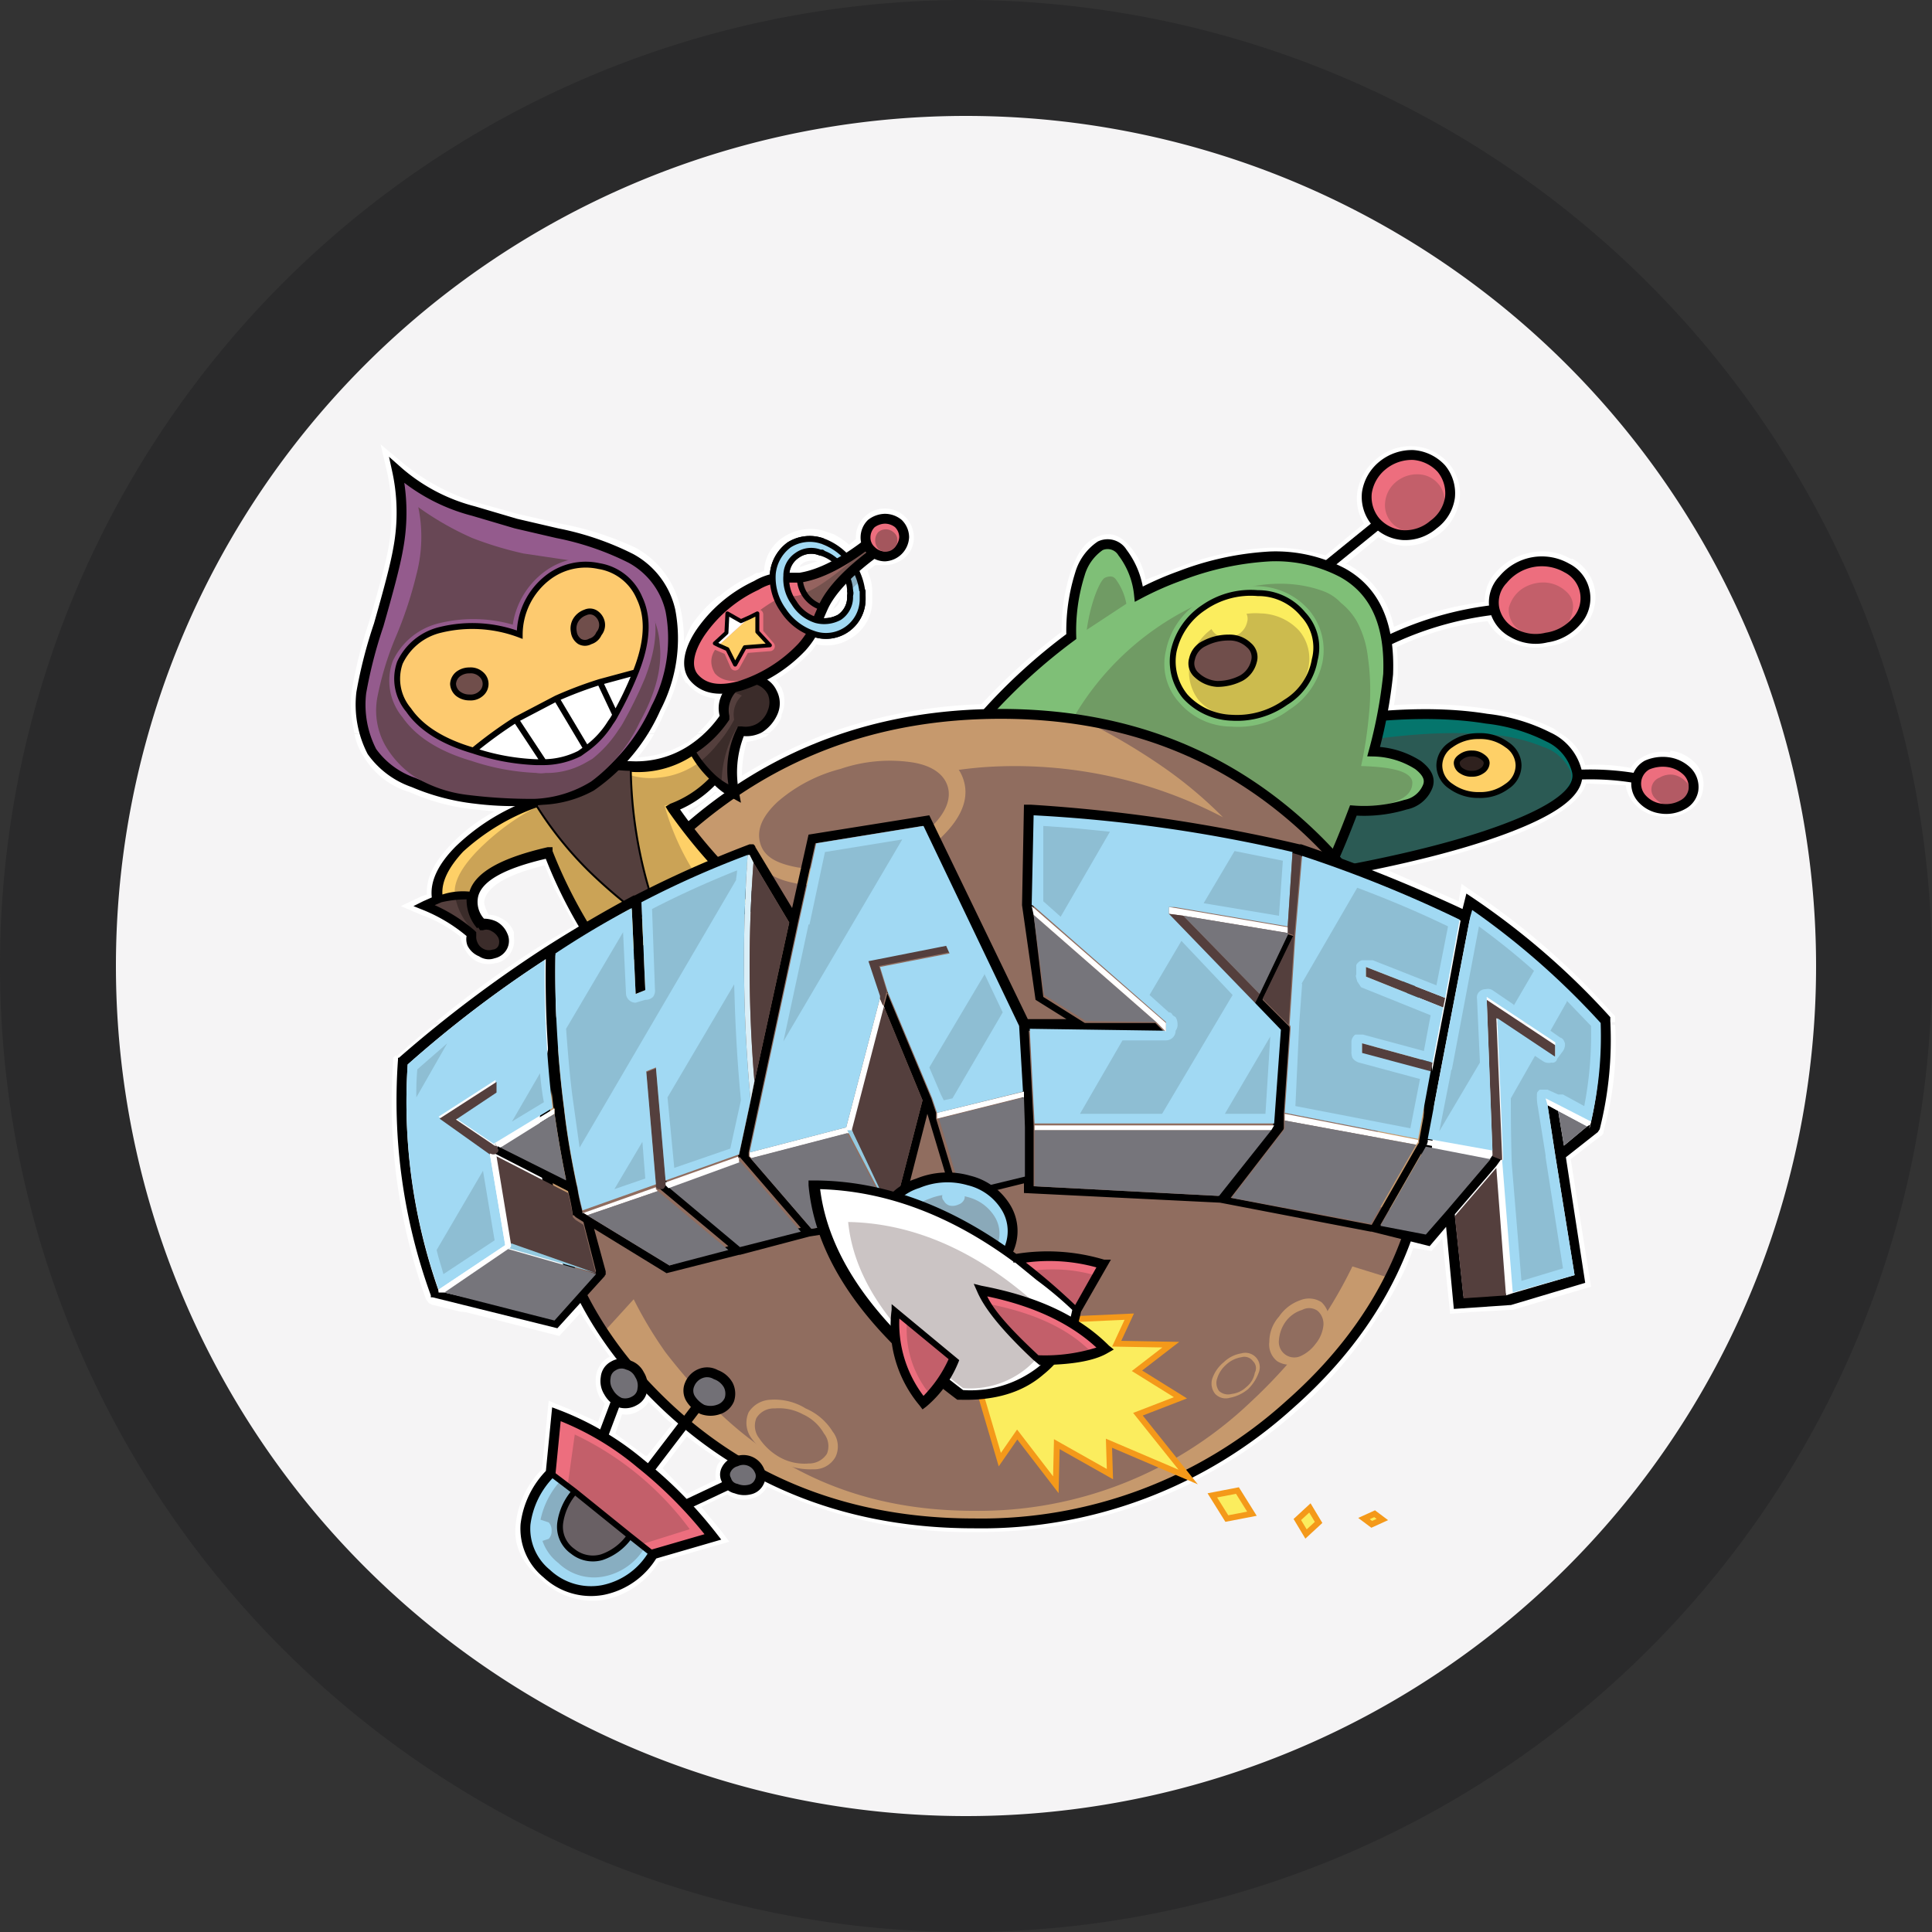 <svg xmlns="http://www.w3.org/2000/svg" width="70.6mm" height="70.6mm" viewBox="0 0 200 200">
  <rect x="0" y="0" width="200" height="200" fill="#333333" stroke="none"/>
  <g id="Warstwa_2" data-name="Warstwa 2">
    <g id="Warstwa_1-2" data-name="Warstwa 1">
      <g>
        <g>
          <circle cx="100" cy="100" r="94" fill="#f5f4f5"/>
          <path d="M100,12a88,88,0,1,1-88,88,88,88,0,0,1,88-88m0-12A100,100,0,1,0,200,100,100.2,100.2,0,0,0,100,0Z" fill="#2a2a2b"/>
        </g>
        <g>
          <path d="M162.7,57.9h0a5.9,5.9,0,0,0-4.2-.7h0a6.3,6.3,0,0,0-3.7,2.1h0a4.3,4.3,0,0,0-1.1,3,31.9,31.9,0,0,0-9.4,2.6,9.5,9.5,0,0,0-4.8-6.5h-.2l3.4-2.8a5.4,5.4,0,0,0,2.6.9,5.6,5.6,0,0,0,2-.3,8.1,8.1,0,0,0,1.8-1,5.5,5.5,0,0,0,2-3.5,4.8,4.8,0,0,0-1.1-3.7,5.2,5.2,0,0,0-3.6-1.8h0a5.4,5.4,0,0,0-3.9,1.3h0a5.5,5.5,0,0,0-2,3.5h0a4.9,4.9,0,0,0,.7,3.2l-4,3.3a17.7,17.7,0,0,0-5.8-.8,29.8,29.8,0,0,0-9.6,2.1L118.6,60a7.2,7.2,0,0,0-1.6-3.4c-1.1-1.3-2.2-1.6-3.5-1s-1.9,1.6-2.6,3.4h0a19.1,19.1,0,0,0-1,6.4,63.2,63.2,0,0,0-8.3,7.5,52.1,52.1,0,0,0-15.9,3h75.8l-.7-.5a20.5,20.5,0,0,0-6.7-2,44.1,44.1,0,0,0-9.8-.4c.2-1.1.3-2.2.4-3.1a26.2,26.2,0,0,0-.1-2.9,29.2,29.2,0,0,1,9.4-2.7,4.7,4.7,0,0,0,1.7,1.8c0,.1.1.1.2.2h.2a6,6,0,0,0,4.2.6,5.7,5.7,0,0,0,3.7-2,4.8,4.8,0,0,0,1.1-3.9,4.6,4.6,0,0,0-2.4-3.2Zm-20-3.6Z" fill="#fff"/>
          <path d="M172.9,77.9a4,4,0,0,0-2.9.5h0a3.2,3.2,0,0,0-1.2,1.1,18.3,18.3,0,0,0-4.7-.3,5.5,5.5,0,0,0-2.6-3.3H85.7a52.6,52.6,0,0,0-8.9,4.4,13.4,13.4,0,0,1,.5-3.5,6.1,6.1,0,0,0,1.8-.5h.1l.4-.3H72.2l-1.1.9H71a10.5,10.5,0,0,1-5,1.5,14.6,14.6,0,0,0,1.7-2.4h-31a6.4,6.4,0,0,0,1,2.4,8.2,8.2,0,0,0,4.7,3.6,21.8,21.8,0,0,0,6.8,1.8l2,.2a17.8,17.8,0,0,0-4.3,3.2q-2.9,2.9-2.7,5.4l-.6.2-2.1,1,2.1.9A13.8,13.8,0,0,1,47.7,97a1.9,1.9,0,0,0,.3,1h0a3.1,3.1,0,0,0,1.3,1.5h0a2.8,2.8,0,0,0,2,.2h.1A2.4,2.4,0,0,0,53.2,97v-.5h0a2.7,2.7,0,0,0-.9-1.2h0l-.5-.3h0a2.7,2.7,0,0,0-1.2-.3,3.6,3.6,0,0,1-.4-.9,1.1,1.1,0,0,1,0-.8c.5-1.4,2.5-2.5,6.1-3.4h.1l1,2.4,2.1,3.8-2.9,1.7h0a107.2,107.2,0,0,0-11.5,8.3H167.2v-.6l-.3-.3a75,75,0,0,0-14.3-12.5l-1.3-.9-.3,1.8-7.3-3.2a85.2,85.2,0,0,0,12.4-3.4c4.8-1.8,7.5-3.7,8.1-5.6l4.1.2a3.4,3.4,0,0,0,.9,1.9h0a3.8,3.8,0,0,0,2.6,1.3,4.1,4.1,0,0,0,2.9-.5h0a3,3,0,0,0,1.6-2.3h0a3.2,3.2,0,0,0-.8-2.7,4.3,4.3,0,0,0-2.6-1.3ZM74,82h.2l-2.8,2.2.2.2-.2-.2-.2-.3v0l.8-.4A15.6,15.6,0,0,0,74,82Z" fill="#fff"/>
          <path d="M94.6,55.6a3,3,0,0,0-5.1-2.1h0a2.9,2.9,0,0,0-.9,2.1v.2l-.7.6a7.6,7.6,0,0,0-1.6-1.1l-1.2-.4a5.1,5.1,0,0,0-4,.7h0a4.4,4.4,0,0,0-2,3.5l-.5.2h-.3l-.5.3h0a13.3,13.3,0,0,0-3.3,2.1h-.1a13.2,13.2,0,0,0-2.8,3,14.2,14.2,0,0,0-.8,1.8,15,15,0,0,0-.4-3.7,9.3,9.3,0,0,0-4.6-6.1A32.6,32.6,0,0,0,58,54.2h0l-4.4-1L49.3,52a21.9,21.9,0,0,1-7.5-4l-2.4-2,.7,3a20.3,20.3,0,0,1,.1,7.8h0c-.3,1.6-1,4.2-2,7.6a45.9,45.9,0,0,0-1.8,7.2h0a12,12,0,0,0,.3,4.3h31a15.1,15.1,0,0,0,1.1-2.2,16.2,16.2,0,0,0,1.6-4.5,4.7,4.7,0,0,0,.6,1.5h.1A4.2,4.2,0,0,0,74,72.3a5,5,0,0,0-.1,1.7,10.5,10.5,0,0,1-1.7,1.9h7.4a3.7,3.7,0,0,0,1.3-1.7h0V74a3.4,3.4,0,0,0,0-2.8l-.4-.6h0l-.2-.2h0a16.8,16.8,0,0,0,3.4-2.7h0a3.9,3.9,0,0,0,.8-1,4.7,4.7,0,0,0,3.7-.7,4.5,4.5,0,0,0,2.1-3.8v-1a5.1,5.1,0,0,0-.2-1.3h0l-.3-.8.8-.6h1a3.2,3.2,0,0,0,2.1-.8h0a2.7,2.7,0,0,0,.9-2.1ZM82.8,58.7c0-.2.2-.3.3-.4a1.9,1.9,0,0,1,1.5-.2l-1.8.6ZM86.3,63a.1.1,0,0,1-.1.1l.3-.5h0a.1.1,0,0,1,.1-.1h0a2.1,2.1,0,0,1,.4-.6,1.4,1.4,0,0,1-.7,1.1Zm-.1-.1h0Z" fill="#fff"/>
          <path d="M41,109.2l-.3.3v.4a59.9,59.9,0,0,0,3.4,24.6l.3.4.4.2h.1l2.8.7H143a31.4,31.4,0,0,0,1.8-3.1,21.7,21.7,0,0,0,1.5-3.5l1.9.3,1.1-1.3.8,7.6h2.6l3.6-.2h.3l8.1-2.4-2.1-13.2,3.1-2.4h0a.5.5,0,0,0,.3-.5,33.5,33.5,0,0,0,1.2-11H44.9q-1.9,1.5-3.9,3.3Z" fill="#fff"/>
          <path d="M63.1,140.5H63a2.7,2.7,0,0,0-1.3,1.9h0a3.8,3.8,0,0,0,.4,2.3h0l.5.6-.7,1.9L59,145.9h0l-1-.4-1.2-.5-.7,7.1a9.4,9.4,0,0,0-2.7,5.6h0c-.3,2.2.6,4.1,2.6,5.8a7.6,7.6,0,0,0,6.6,2.1,8.6,8.6,0,0,0,5.6-3.9l7.3-2.1-.9-1.2-2-2.4,2.7-1.3.5.3a3,3,0,0,0,2.1.1h0a2.3,2.3,0,0,0,1.5-1.2,48.4,48.4,0,0,0,21.4,4.7,50.3,50.3,0,0,0,22-4.8l1.6-.9a49.2,49.2,0,0,0,9.8-6.8,44.7,44.7,0,0,0,8.8-10.4H47.7l10.2,2.6,2.2-2.4q1.4,2.3,3,4.5Zm4,4.6,1.1,1a8.6,8.6,0,0,0,1.4,1.3L67,150.7h-.2l-3.1-2.3.7-2a2.4,2.4,0,0,0,1.8-.4h0a2.4,2.4,0,0,0,.9-.8Zm4,3.6c1.1.9,2.3,1.7,3.5,2.5l-.3.4h0a2.9,2.9,0,0,0-.2,1.6l-2.9,1.4h-.1L68.6,152l2.5-3.3Z" fill="#fff"/>
          <polygon points="150.1 135.8 150.1 136 152.7 135.8 150.1 135.8 150.1 135.8" fill="#fff"/>
          <path d="M71.2,84v-.2m.5.7-.2-.2" fill="none" stroke="#fff" stroke-miterlimit="10" stroke-width="0.01"/>
          <path d="M170.6,80.8a28.3,28.3,0,0,0-8.7-.5" fill="none" stroke="#000" stroke-linecap="round" stroke-linejoin="round" stroke-width="1.02"/>
          <path d="M155.8,85.8c5.5-2,8-4.1,7.4-6.1a5.3,5.3,0,0,0-2.9-3.4,18.7,18.7,0,0,0-6.4-1.9c-5.5-.9-12.3-.5-20.2,1l-2.2,16c10.6-1.6,18.7-3.5,24.3-5.6Z" fill="#05756c"/>
          <path d="M162.6,79.9a4.7,4.7,0,0,0-2.9-2.6,17.9,17.9,0,0,0-6.1-1.3c-5.3-.4-11.8.3-19.5,2L132,91.7c10.2-2,18-4,23.4-6.1s7.7-4,7.2-5.7Z" fill="#2b5a54"/>
          <path d="M131.5,91.4c10.6-1.6,18.7-3.5,24.3-5.6s8-4.1,7.4-6.1a5.3,5.3,0,0,0-2.9-3.4,18.7,18.7,0,0,0-6.4-1.9c-5.5-.9-12.3-.5-20.2,1" fill="none" stroke="#000" stroke-linecap="round" stroke-linejoin="round" stroke-width="1.02"/>
          <path d="M174.7,79.9a3.5,3.5,0,0,0-2-1,4.1,4.1,0,0,0-2.2.3,2.2,2.2,0,0,0-1.1,1.6,2.3,2.3,0,0,0,.6,1.9,3.2,3.2,0,0,0,1.9,1,3.5,3.5,0,0,0,2.3-.4,2.1,2.1,0,0,0,1.1-1.5,2.3,2.3,0,0,0-.6-1.9Z" fill="#ed6e7e"/>
          <path d="M174.5,80.9a2.3,2.3,0,0,0-1.3-.7,2.2,2.2,0,0,0-1.4.3,1.3,1.3,0,0,0-.4,2.2,2.4,2.4,0,0,0,2.8.5,1.4,1.4,0,0,0,.7-1.1,1.2,1.2,0,0,0-.4-1.2Z" fill="#b35a64"/>
          <path d="M172.7,78.9a4.1,4.1,0,0,0-2.2.3,2.2,2.2,0,0,0-1.1,1.6,2.3,2.3,0,0,0,.6,1.9,3.2,3.2,0,0,0,1.9,1,3.5,3.5,0,0,0,2.3-.4,2.1,2.1,0,0,0,1.1-1.5,2.3,2.3,0,0,0-.6-1.9,3.5,3.5,0,0,0-2-1Z" fill="none" stroke="#000" stroke-linecap="round" stroke-linejoin="round" stroke-width="1.02"/>
          <path d="M157.2,79.2a2.6,2.6,0,0,0-1.2-2.1,4.6,4.6,0,0,0-2.9-.9,4.8,4.8,0,0,0-2.9.9,2.6,2.6,0,0,0-1.2,2.1,2.6,2.6,0,0,0,1.2,2.2,4.8,4.8,0,0,0,2.9.9,4.6,4.6,0,0,0,2.9-.9,2.6,2.6,0,0,0,1.2-2.2Z" fill="#fed067"/>
          <path d="M156,77.1a4.6,4.6,0,0,0-2.9-.9,4.8,4.8,0,0,0-2.9.9,2.6,2.6,0,0,0-1.2,2.1,2.6,2.6,0,0,0,1.2,2.2,4.8,4.8,0,0,0,2.9.9,4.6,4.6,0,0,0,2.9-.9,2.6,2.6,0,0,0,1.2-2.2,2.6,2.6,0,0,0-1.2-2.1Z" fill="none" stroke="#000" stroke-linecap="round" stroke-linejoin="round" stroke-width="0.61"/>
          <path d="M153.9,79c0-.3-.2-.5-.5-.7a1.7,1.7,0,0,0-1-.3,1.8,1.8,0,0,0-1.1.3c-.3.2-.5.4-.5.7a1,1,0,0,0,.5.8,1.8,1.8,0,0,0,1.1.3,1.7,1.7,0,0,0,1-.3,1,1,0,0,0,.5-.8Z" fill="#2f211e"/>
          <path d="M153.4,78.3a1.7,1.7,0,0,0-1-.3,1.8,1.8,0,0,0-1.1.3c-.3.2-.5.4-.5.7a1,1,0,0,0,.5.8,1.8,1.8,0,0,0,1.1.3,1.7,1.7,0,0,0,1-.3,1,1,0,0,0,.5-.8c0-.3-.2-.5-.5-.7Z" fill="none" stroke="#000" stroke-linecap="round" stroke-linejoin="round" stroke-width="0.61"/>
          <path d="M156.1,63a34.6,34.6,0,0,0-12.6,3.4m-.4-12.5-6.4,5.2" fill="none" stroke="#000" stroke-linecap="round" stroke-linejoin="round" stroke-width="1.02"/>
          <path d="M131.5,57.6a30.5,30.5,0,0,0-9.3,2,33,33,0,0,0-4.3,1.9,8.6,8.6,0,0,0-1.7-4.3,1.8,1.8,0,0,0-2.3-.7,5.3,5.3,0,0,0-2.1,2.9,19.6,19.6,0,0,0-.9,6.5,59,59,0,0,0-8.8,8c7.5,8.8,19.3,14.1,35.5,16,.9-1.9,1.7-3.9,2.5-6a14.6,14.6,0,0,0,5.4-.6,3.1,3.1,0,0,0,2.3-1.9c.3-.8-.1-1.5-1-2.2a8.9,8.9,0,0,0-4.6-1.4,49.7,49.7,0,0,0,1.5-8c.2-5.1-1.3-8.6-4.7-10.5a14.9,14.9,0,0,0-7.5-1.7Z" fill="#7fbf77"/>
          <path d="M137,61.2c-3.8-1.4-8.3-.9-13.3,1.5A29.1,29.1,0,0,0,111.3,74c7.1,2.9,15.9,7.7,26.3,14.4A16.2,16.2,0,0,0,139,86a18.9,18.9,0,0,0,1.1-2.5,9.8,9.8,0,0,0,4.3-.5q1.9-.7,1.8-2.1c-.2-1-1.9-1.5-5.3-1.6a41.6,41.6,0,0,0,.8-5.2,24.2,24.2,0,0,0-.1-6.1,10.2,10.2,0,0,0-1.1-3.6,6.7,6.7,0,0,0-1.7-2,4.7,4.7,0,0,0-1.8-1.2Z" fill="#709b64"/>
          <path d="M137.6,89.9c.9-1.9,1.7-3.9,2.5-6a14.6,14.6,0,0,0,5.4-.6,3.1,3.1,0,0,0,2.3-1.9c.3-.8-.1-1.5-1-2.2a8.9,8.9,0,0,0-4.6-1.4,49.7,49.7,0,0,0,1.5-8c.2-5.1-1.3-8.6-4.7-10.5a14.9,14.9,0,0,0-7.5-1.7,30.5,30.5,0,0,0-9.3,2,33,33,0,0,0-4.3,1.9,8.6,8.6,0,0,0-1.7-4.3,1.8,1.8,0,0,0-2.3-.7,5.3,5.3,0,0,0-2.1,2.9,19.6,19.6,0,0,0-.9,6.5,59,59,0,0,0-8.8,8" fill="none" stroke="#000" stroke-linecap="round" stroke-miterlimit="10" stroke-width="1.02"/>
          <path d="M130.1,61.5a8.2,8.2,0,0,0-5.5,1.5,6.9,6.9,0,0,0-3.1,4.5,5.1,5.1,0,0,0,1.2,4.7,6.3,6.3,0,0,0,4.8,2.2,7.9,7.9,0,0,0,5.5-1.6,6.9,6.9,0,0,0,3.1-4.4,5.6,5.6,0,0,0-1.2-4.7,6.4,6.4,0,0,0-4.8-2.2Z" fill="none" stroke="#7fbf77" stroke-linecap="round" stroke-linejoin="round" stroke-width="1.63"/>
          <path d="M136.1,68.3a5,5,0,0,0-1.2-4.7,6,6,0,0,0-4.7-2.2,8.5,8.5,0,0,0-5.6,1.5,7.3,7.3,0,0,0-3.1,4.5,5.7,5.7,0,0,0,1.2,4.7,6.8,6.8,0,0,0,4.8,2.2,8.7,8.7,0,0,0,5.6-1.6,6.4,6.4,0,0,0,3-4.4Z" fill="#fbed5e"/>
          <path d="M125.9,64.8a5.8,5.8,0,0,0-2.7,3.7,4.8,4.8,0,0,0,.9,4,5.6,5.6,0,0,0,4,1.8,7.2,7.2,0,0,0,4.7-1.3,6,6,0,0,0,2.6-3.7,4.5,4.5,0,0,0-.9-4,5.6,5.6,0,0,0-4-1.8,6.9,6.9,0,0,0-4.6,1.3Z" fill="#ccbb4e"/>
          <path d="M130.2,61.4a8.5,8.5,0,0,0-5.6,1.5,7.3,7.3,0,0,0-3.1,4.5,5.7,5.7,0,0,0,1.2,4.7,6.8,6.8,0,0,0,4.8,2.2,8.7,8.7,0,0,0,5.6-1.6,6.4,6.4,0,0,0,3-4.4,5,5,0,0,0-1.2-4.7,6,6,0,0,0-4.7-2.2Z" fill="none" stroke="#000" stroke-linecap="round" stroke-linejoin="round" stroke-width="0.61"/>
          <path d="M126.1,63a2,2,0,0,0-.8,1.2,1.4,1.4,0,0,0,.3,1.2,1.7,1.7,0,0,0,1.2.6,2.8,2.8,0,0,0,1.5-.4,2,2,0,0,0,.8-1.2,1.2,1.2,0,0,0-.3-1.2,1.4,1.4,0,0,0-1.2-.6,2.4,2.4,0,0,0-1.5.4Z" fill="#fbed5e"/>
          <path d="M127.2,66a5.4,5.4,0,0,0-2.5.6,2.3,2.3,0,0,0-1.3,1.6,1.6,1.6,0,0,0,.5,1.7,3.4,3.4,0,0,0,2.1.9,5.4,5.4,0,0,0,2.5-.6,2.7,2.7,0,0,0,1.3-1.7,1.6,1.6,0,0,0-.5-1.7,2.9,2.9,0,0,0-2.1-.8Z" fill="#704e4b"/>
          <path d="M124.7,66.6a2.3,2.3,0,0,0-1.3,1.6,1.6,1.6,0,0,0,.5,1.7,3.4,3.4,0,0,0,2.1.9,5.4,5.4,0,0,0,2.5-.6,2.7,2.7,0,0,0,1.3-1.7,1.6,1.6,0,0,0-.5-1.7,2.9,2.9,0,0,0-2.1-.8,5.4,5.4,0,0,0-2.5.6Z" fill="none" stroke="#000" stroke-linecap="round" stroke-linejoin="round" stroke-width="0.61"/>
          <path d="M146.3,47.1a4.8,4.8,0,0,0-3.2,1.1,4.5,4.5,0,0,0-1.6,2.8,4,4,0,0,0,.9,3,4.2,4.2,0,0,0,2.9,1.4,4.5,4.5,0,0,0,3.1-1.1,4.2,4.2,0,0,0,1.7-2.8,4,4,0,0,0-.9-3,4.4,4.4,0,0,0-2.9-1.4Z" fill="#ed6e7e"/>
          <path d="M148.9,50.1a2.8,2.8,0,0,0-2.1-1,3.4,3.4,0,0,0-2.3.8,3.1,3.1,0,0,0-1.1,2,2.7,2.7,0,0,0,2.7,3.1,2.9,2.9,0,0,0,2.2-.7,3.3,3.3,0,0,0,1.2-2.1,2.6,2.6,0,0,0-.6-2.1Z" fill="#c35f6a"/>
          <path d="M143.1,48.2a4.5,4.5,0,0,0-1.6,2.8,4,4,0,0,0,.9,3,4.2,4.2,0,0,0,2.9,1.4,4.5,4.5,0,0,0,3.1-1.1,4.2,4.2,0,0,0,1.7-2.8,4,4,0,0,0-.9-3,4.4,4.4,0,0,0-2.9-1.4,4.8,4.8,0,0,0-3.2,1.1Z" fill="none" stroke="#000" stroke-linecap="round" stroke-linejoin="round" stroke-width="1.02"/>
          <path d="M158.7,58.2a5.2,5.2,0,0,0-3.1,1.8,3.4,3.4,0,0,0-.9,3,3.7,3.7,0,0,0,1.9,2.5,4.7,4.7,0,0,0,3.5.5,5,5,0,0,0,3.1-1.7,3.5,3.5,0,0,0-1-5.5,5.2,5.2,0,0,0-3.5-.6Z" fill="#ed6e7e"/>
          <path d="M159.9,60.3a4,4,0,0,0-2.4.7,3.5,3.5,0,0,0-1.3,1.9,2.5,2.5,0,0,0,.7,2,3.4,3.4,0,0,0,2.2.9,4.1,4.1,0,0,0,2.5-.7,2.6,2.6,0,0,0,1.2-1.9,2,2,0,0,0-.6-1.9,3.5,3.5,0,0,0-2.3-1Z" fill="#c35f6a"/>
          <path d="M155.6,60a3.4,3.4,0,0,0-.9,3,3.7,3.7,0,0,0,1.9,2.5,4.7,4.7,0,0,0,3.5.5,5,5,0,0,0,3.1-1.7,3.5,3.5,0,0,0-1-5.5,5.2,5.2,0,0,0-6.6,1.2Z" fill="none" stroke="#000" stroke-linecap="round" stroke-linejoin="round" stroke-width="1.02"/>
          <path d="M115.6,60.1c-.3-.5-.7-.5-1.2-.3s-1.5,2.5-1.9,5.4l4.1-2.7a6.1,6.1,0,0,0-1-2.4Z" fill="#709b64"/>
          <path d="M135.5,86.1c-8.6-8.2-19.3-12.2-31.9-12.2S80,77.9,70.8,86.1s-14,18.1-14.4,29.7,3.8,21.4,12.4,29.6,19.4,12.3,32,12.3a47.5,47.5,0,0,0,32.7-12.3c9.3-8.2,14.1-18.1,14.4-29.6s-3.7-21.5-12.4-29.7Z" fill="#c6996d"/>
          <path d="M111.2,74.1a64,64,0,0,1,9.2,5.3,43.8,43.8,0,0,1,6.2,5.2,46.5,46.5,0,0,0-24.5-5.2,41.1,41.1,0,0,0-20.4,7.1A43.1,43.1,0,0,0,68,101.3a33.1,33.1,0,0,0-4.7,17.8v1.2a6.8,6.8,0,0,0-.1,1.2L59,122.9l-1.6,5.8,5.1,9.2,3.1-3.4a42.1,42.1,0,0,0,3.3,5.5,61,61,0,0,0,4.5,5.2c7.3,7.5,16.4,11.2,27.4,11.2a40.8,40.8,0,0,0,28.6-11.2,54.6,54.6,0,0,0,6.2-6.8,47.1,47.1,0,0,0,4.4-7.3l4.2,1.3,2.3-6.6-4.7-1.1a34.3,34.3,0,0,0,.7-5.6,49.3,49.3,0,0,0-1.1-15A26.9,26.9,0,0,0,136.6,94l1.4-5.5a44.2,44.2,0,0,0-26.8-14.4Z" fill="#906d5f"/>
          <path d="M103.6,73.9c-12.7,0-23.6,4-32.8,12.2s-14,18.1-14.4,29.7,3.8,21.4,12.4,29.6,19.4,12.3,32,12.3a47.5,47.5,0,0,0,32.7-12.3c9.3-8.2,14.1-18.1,14.4-29.6s-3.7-21.5-12.4-29.7-19.3-12.2-31.9-12.2Z" fill="none" stroke="#000" stroke-linecap="round" stroke-linejoin="round" stroke-width="1.02"/>
          <path d="M88.2,58.4A5.2,5.2,0,0,0,85.1,56a4,4,0,0,0-3.4.4,4.2,4.2,0,0,0-1.7,3,5.8,5.8,0,0,0,1.1,3.8,6,6,0,0,0,3.1,2.4,3.8,3.8,0,0,0,5.1-3.5,5.2,5.2,0,0,0-1.1-3.7Zm-6.8,1.2a2.5,2.5,0,0,1,1.1-2.1,2.5,2.5,0,0,1,2.4-.3,3.9,3.9,0,0,1,2.3,1.7,4.2,4.2,0,0,1,.8,2.8,2.5,2.5,0,0,1-1.1,2.2,3.3,3.3,0,0,1-2.4.3,4.1,4.1,0,0,1-2.3-1.8,4.2,4.2,0,0,1-.8-2.8Z" fill="#a1d9f3"/>
          <polygon points="89.2 60 88.6 58.7 87.6 59.6 87.9 61.2 89.2 60 89.2 60" fill="#88aec1"/>
          <path d="M85.1,56a4,4,0,0,0-3.4.4,4.2,4.2,0,0,0-1.7,3,5.8,5.8,0,0,0,1.1,3.8,6,6,0,0,0,3.1,2.4,3.8,3.8,0,0,0,5.1-3.5A6.3,6.3,0,0,0,85.1,56Zm-3.7,3.6a4.2,4.2,0,0,0,.8,2.8,4.1,4.1,0,0,0,2.3,1.8,3.3,3.3,0,0,0,2.4-.3A2.5,2.5,0,0,0,88,61.7a4.2,4.2,0,0,0-.8-2.8,3.9,3.9,0,0,0-2.3-1.7,2.5,2.5,0,0,0-2.4.3,2.5,2.5,0,0,0-1.1,2.1Z" fill="none" stroke="#000" stroke-linecap="round" stroke-linejoin="round" stroke-width="0.61"/>
          <path d="M78.5,70.4a2.8,2.8,0,0,0-2,.4,2.5,2.5,0,0,0-1.4,1.6,2.8,2.8,0,0,0-.1,1.8,11,11,0,0,1-3.4,3.4,14.8,14.8,0,0,0,2.3,3A13.7,13.7,0,0,0,76,82.1a10.7,10.7,0,0,1,.7-6.4,2.7,2.7,0,0,0,1.9-.4A2.8,2.8,0,0,0,80,73.7a2.3,2.3,0,0,0-.1-2,2,2,0,0,0-1.4-1.3Z" fill="#543f3d"/>
          <path d="M55.3,83.1a21.1,21.1,0,0,0-7.7,4.8c-1.9,1.8-2.7,3.6-2.3,5.2a9.2,9.2,0,0,1,3.7-.4c.4-1.9,3-3.3,7.8-4.4a47.5,47.5,0,0,0,6.3,11.5l15.3-6.3a49.9,49.9,0,0,1-8.7-9.9,10.8,10.8,0,0,0,4.2-3,14.8,14.8,0,0,1-2.3-3,10.3,10.3,0,0,1-6.3,1.7,45.1,45.1,0,0,0,3.4,17.1,53.3,53.3,0,0,1-7.8-6.3,46.5,46.5,0,0,1-5.6-7Z" fill="#fed067"/>
          <path d="M48.8,96.6a1.7,1.7,0,0,0,.1,1,2.8,2.8,0,0,0,.9,1,2,2,0,0,0,1.3.1A1.3,1.3,0,0,0,52,98a1.7,1.7,0,0,0,.1-1.2,2.8,2.8,0,0,0-.9-1,2,2,0,0,0-1.3-.1,3.8,3.8,0,0,1-.9-3,9.2,9.2,0,0,0-3.7.4,7.5,7.5,0,0,0-1.3.6,16.6,16.6,0,0,1,4.8,2.9Z" fill="#543f3d"/>
          <path d="M61.3,78.8l-5.2,2.3a7.5,7.5,0,0,1-.8,2,46.5,46.5,0,0,0,5.6,7,53.3,53.3,0,0,0,7.8,6.3,45.1,45.1,0,0,1-3.4-17.1,19,19,0,0,1-4-.5Z" fill="#543f3d"/>
          <path d="M49.3,96.6a1.3,1.3,0,0,0,.4,1.7,2.2,2.2,0,0,0,2.2,0c.6-1.7-.1-2.5-1.9-2.6a4.5,4.5,0,0,1-1.1-3H47.1a6.5,6.5,0,0,0,2.2,3.9Z" fill="#3b2c2a"/>
          <path d="M79.5,70.9l-.9-.7-3,1.3,1.2.5a2.7,2.7,0,0,0-.8,2.5A13.5,13.5,0,0,1,74.3,77a11.3,11.3,0,0,1-1.9,1.9l1.6,2c.4-.1.6-.1.7,0a11.6,11.6,0,0,1,1.6-5.6c3.3.6,4.4-.8,3.2-4.4Z" fill="#3b2c2a"/>
          <path d="M47.1,92.7h1.8c.2-2,2.7-3.6,7.7-4.5l4,7.9,1.3-.7,9.9-5.2a26.1,26.1,0,0,1-3-6.8c3.1-.7,4.9-1.5,5.2-2.5l-1.6-2a8.4,8.4,0,0,1-4.2,1.6,7.4,7.4,0,0,1-4.3-.8l-8.3,3.8a24.6,24.6,0,0,0-6.3,4.7c-1.6,1.7-2.4,3.2-2.2,4.5Z" fill="#cba356"/>
          <path d="M78.6,70h0a2.9,2.9,0,0,0-2.4.3,3.7,3.7,0,0,0-1.6,1.9,3.1,3.1,0,0,0-.1,1.9,11.8,11.8,0,0,1-3.2,3.1,10,10,0,0,1-6,1.6,17.3,17.3,0,0,1-3.8-.5h-.2l-5.6,2.5v.2c-.2.6-.5,1.1-.8,1.8a22,22,0,0,0-7.7,4.8c-1.8,1.8-2.7,3.6-2.5,5.3l-.9.4-1,.5,1,.4a16.8,16.8,0,0,1,4.5,2.7,1.8,1.8,0,0,0,.1,1h0A2.3,2.3,0,0,0,49.6,99h0a1.8,1.8,0,0,0,1.6.2,1.9,1.9,0,0,0,1.3-1h0a1.8,1.8,0,0,0,0-1.6h0a2.5,2.5,0,0,0-1.1-1.2,3.1,3.1,0,0,0-1.3-.3,2.6,2.6,0,0,1-.6-2.3c.4-1.6,2.7-2.9,7-3.9a48.7,48.7,0,0,0,6.2,11.2l.3.3,16.4-6.7-.6-.6a52,52,0,0,1-8.4-9.3A11.6,11.6,0,0,0,74,81.3a7.5,7.5,0,0,0,1.8,1.3l.9.5L76.5,82a10.4,10.4,0,0,1,.5-5.8,3.4,3.4,0,0,0,1.9-.4,4.2,4.2,0,0,0,1.6-1.9h0a2.8,2.8,0,0,0-.1-2.4h0A2.7,2.7,0,0,0,78.6,70ZM47.9,88.2a22.7,22.7,0,0,1,7.6-4.6h.2v-.2l.9-1.8,4.8-2.2a18.1,18.1,0,0,0,3.9.5h0a10.3,10.3,0,0,0,6.3-1.6,10.8,10.8,0,0,0,1.8,2.3,11.1,11.1,0,0,1-4,2.6l-.5.3.3.5a55.4,55.4,0,0,0,8.3,9.4L63.3,99.2a49.8,49.8,0,0,1-6.1-11.1v-.4h-.5c-4.8,1.1-7.5,2.6-8.1,4.6a6.9,6.9,0,0,0-2.8.3c-.1-1.4.7-2.9,2.2-4.5ZM49.5,96l.2.3H50a1,1,0,0,1,.9.1h0a1.6,1.6,0,0,1,.7.7,1.1,1.1,0,0,1,0,.8h0a.7.7,0,0,1-.6.4,1.2,1.2,0,0,1-1-.1,1.3,1.3,0,0,1-.6-.7h0a1.3,1.3,0,0,1-.1-.6v-.4l-.2-.2a16.9,16.9,0,0,0-4.1-2.6l.7-.3a11.5,11.5,0,0,1,2.6-.3,4.5,4.5,0,0,0,1.1,3ZM76.7,71.2a2.6,2.6,0,0,1,1.7-.3,2.1,2.1,0,0,1,1.1,1h0a2.2,2.2,0,0,1,0,1.6,2.6,2.6,0,0,1-1.1,1.4,2.4,2.4,0,0,1-1.6.3h-.4l-.2.4a9.8,9.8,0,0,0-.8,5.6A6.6,6.6,0,0,1,73.8,80a12,12,0,0,1-1.7-2.1,12.2,12.2,0,0,0,3.4-3.4v-.4a2.6,2.6,0,0,1,.1-1.5h0a2.6,2.6,0,0,1,1.1-1.4Z"/>
          <path d="M65.3,79.8h0a18.1,18.1,0,0,1-3.9-.5l-4.8,2.2-.9,1.8v.2h-.1a37.4,37.4,0,0,0,5.3,6.6,53.3,53.3,0,0,0,7.8,6.3,46.4,46.4,0,0,1-3.4-16.6Z" fill="#543f3d"/>
          <path d="M65.3,79.8a46.4,46.4,0,0,0,3.4,16.6,53.3,53.3,0,0,1-7.8-6.3,37.4,37.4,0,0,1-5.3-6.6" fill="none" stroke="#000" stroke-linecap="round" stroke-linejoin="round" stroke-width="0.2"/>
          <path d="M90.9,56.3l-.6-.5c-3,2.4-5.5,3.6-7.5,3.9a3.2,3.2,0,0,0,2.4,3.2c.8-1.8,2.8-3.9,5.9-6.1l-.2-.5Z" fill="#95635f"/>
          <path d="M82.8,59.7H80.7a5.7,5.7,0,0,0-2.4.8,14.4,14.4,0,0,0-5.8,4.9c-1.2,1.8-1.4,3.4-.6,4.7s2.5,1.4,4.7.8A15.1,15.1,0,0,0,83,67a8.5,8.5,0,0,0,1.4-2.1c.2-.5.5-1.1.8-2a3.2,3.2,0,0,1-2.4-3.2Z" fill="#ed6e7e"/>
          <path d="M89.8,57.4v-.8c-2.8,2.6-5,4.2-6.5,4.8L85,63a29.3,29.3,0,0,1,4.8-5.6Z" fill="#75524e"/>
          <path d="M74,69.7c.7.8,1.9,1,3.5.6a10.6,10.6,0,0,0,4.1-2.1,13.1,13.1,0,0,0,1.9-2.1l.8-1.6A9.3,9.3,0,0,1,85,63l-1.7-1.6a2.3,2.3,0,0,1-1.1.3l-1.7.3A15.5,15.5,0,0,0,78,63.7c-1.2.9-2.3,1.9-3.4,2.9s-1.2,2.1-.6,3.1Z" fill="#a4565d"/>
          <path d="M85.2,62.9a3.2,3.2,0,0,1-2.4-3.2" fill="none" stroke="#000" stroke-linecap="round" stroke-linejoin="round" stroke-width="0.61"/>
          <path d="M90.9,56.3l.2.5C88,59,86,61.1,85.2,62.9s-.6,1.5-.8,2A8.5,8.5,0,0,1,83,67a15.1,15.1,0,0,1-6.4,4c-2.2.6-3.7.3-4.7-.8s-.6-2.9.6-4.7a14.4,14.4,0,0,1,5.8-4.9,5.7,5.7,0,0,1,2.4-.8h2.1c2-.3,4.5-1.5,7.5-3.9l.6.5Z" fill="none" stroke="#000" stroke-linecap="round" stroke-linejoin="round" stroke-width="1.02"/>
          <polyline points="75.3 65.6 74 66.7 75.4 67.3 76.1 68.9 77.1 67.1 79.7 66.9 78.5 65.5 78.5 63.6 76.8 64.4" fill="none" stroke="#ed6e7e" stroke-linecap="round" stroke-linejoin="round" stroke-width="1.02"/>
          <path d="M93.6,55.6a2,2,0,0,0-.6-1.4,2.2,2.2,0,0,0-1.4-.5,2.4,2.4,0,0,0-1.4.5,2,2,0,0,0-.6,1.4,1.8,1.8,0,0,0,.6,1.4,2,2,0,0,0,1.4.6,2.1,2.1,0,0,0,2-2Z" fill="#ed6e7e"/>
          <path d="M93,54.2a2.2,2.2,0,0,0-1.4-.5,2.4,2.4,0,0,0-1.4.5,2,2,0,0,0-.6,1.4,1.8,1.8,0,0,0,.6,1.4,2,2,0,0,0,1.4.6,2.1,2.1,0,0,0,2-2,2,2,0,0,0-.6-1.4Z" fill="none" stroke="#000" stroke-linecap="round" stroke-linejoin="round" stroke-width="1.02"/>
          <polygon points="78.4 63.5 77.6 63.9 74.4 66.8 75.3 67.2 76.1 68.8 77.1 67 79.7 66.8 78.4 65.4 78.4 63.5 78.4 63.5" fill="#fed067"/>
          <polygon points="77.6 63.9 76.7 64.3 75.3 63.5 75.2 65.5 74 66.6 74.4 66.8 77.6 63.9 77.6 63.9" fill="#fff"/>
          <polygon points="77.6 63.9 76.7 64.3 75.3 63.5 75.2 65.5 74 66.6 74.4 66.8 75.3 67.2 76.1 68.8 77.1 67 79.7 66.8 78.4 65.4 78.4 63.5 77.6 63.9 77.6 63.9" fill="none" stroke="#000" stroke-linecap="round" stroke-linejoin="round" stroke-width="0.41"/>
          <path d="M89.3,62.1v-.9H88c.1.2,0,.4,0,.5a2.5,2.5,0,0,1-1.1,2.2,3.3,3.3,0,0,1-2.4.3,4.1,4.1,0,0,1-2.3-1.8,4.2,4.2,0,0,1-.8-2.8,2.5,2.5,0,0,1,1.1-2.1,2.5,2.5,0,0,1,2.4-.3h.2V56a4,4,0,0,0-3.4.4,4.2,4.2,0,0,0-1.7,3,5.8,5.8,0,0,0,1.1,3.8,6,6,0,0,0,3.1,2.4,3.8,3.8,0,0,0,5.1-3.5Z" fill="#a1d9f3"/>
          <path d="M88,61.2c.1.2,0,.4,0,.5a2.5,2.5,0,0,1-1.1,2.2,3.3,3.3,0,0,1-2.4.3,4.1,4.1,0,0,1-2.3-1.8,4.2,4.2,0,0,1-.8-2.8,2.5,2.5,0,0,1,1.1-2.1,2.5,2.5,0,0,1,2.4-.3h.2m0-1.2a4,4,0,0,0-3.4.4,4.2,4.2,0,0,0-1.7,3,5.8,5.8,0,0,0,1.1,3.8,6,6,0,0,0,3.1,2.4,3.8,3.8,0,0,0,5.1-3.5v-.9" fill="none" stroke="#000" stroke-linecap="round" stroke-linejoin="round" stroke-width="0.61"/>
          <path d="M69.4,63.2a8.2,8.2,0,0,0-4.1-5.4,29.6,29.6,0,0,0-7.6-2.6l-4.3-1L49,52.9a19.1,19.1,0,0,1-7.9-4.2,20.4,20.4,0,0,1,.1,8.2c-.3,1.7-1,4.3-2,7.8a47.8,47.8,0,0,0-1.8,7,10.6,10.6,0,0,0,1.1,6.1A8.8,8.8,0,0,0,42.8,81a22.8,22.8,0,0,0,6.5,1.7,32.1,32.1,0,0,0,6.9.1,11.5,11.5,0,0,0,5-1.4,19.3,19.3,0,0,0,6.7-8.1,15.5,15.5,0,0,0,1.5-10.1Z" fill="#945b8d"/>
          <path d="M65.3,57.8a29.6,29.6,0,0,0-7.6-2.6l-4.3-1L49,52.9a19.1,19.1,0,0,1-7.9-4.2,20.4,20.4,0,0,1,.1,8.2c-.3,1.7-1,4.3-2,7.8a47.8,47.8,0,0,0-1.8,7,10.6,10.6,0,0,0,1.1,6.1A8.8,8.8,0,0,0,42.8,81a22.8,22.8,0,0,0,6.5,1.7,32.1,32.1,0,0,0,6.9.1,11.5,11.5,0,0,0,5-1.4,19.3,19.3,0,0,0,6.7-8.1,15.5,15.5,0,0,0,1.5-10.1,8.2,8.2,0,0,0-4.1-5.4Z" fill="none" stroke="#000" stroke-linecap="round" stroke-miterlimit="10" stroke-width="1.02"/>
          <path d="M68.3,66.7a8.2,8.2,0,0,0-3.2-6,10.2,10.2,0,0,0-5.5-2.6l-5.4-.8a36.7,36.7,0,0,1-5.3-1.6,30.8,30.8,0,0,1-5.6-3.2,15.2,15.2,0,0,1-.2,7,41.2,41.2,0,0,1-2.2,6.6A31.9,31.9,0,0,0,39.1,72a7.4,7.4,0,0,0,.8,5.2,9.9,9.9,0,0,0,3,3.2,13.7,13.7,0,0,0,5.6,1.9,53.8,53.8,0,0,0,6.8.4,12,12,0,0,0,5.9-1.8,16.1,16.1,0,0,0,5-6.1q2.5-4.5,2.1-8.1Z" fill="#684755"/>
          <path d="M62.1,58.8a5.5,5.5,0,0,1,4.2,3.3c1,2.1.8,4.7-.4,7.8a43.7,43.7,0,0,1-2.1,4.3,5.6,5.6,0,0,1-.5.8,11.6,11.6,0,0,1-2.5,2.8l-.7.4a7.2,7.2,0,0,1-3.7.9,2.1,2.1,0,0,1-.8,0,23.2,23.2,0,0,1-6.5-1.2c-3.1-.9-5.4-2.3-6.7-4.2a5,5,0,0,1-.9-4.9,6.2,6.2,0,0,1,4.2-3.4,13.9,13.9,0,0,1,8.2.5A7.5,7.5,0,0,1,56.8,60a6.4,6.4,0,0,1,5.3-1.2Z" fill="none" stroke="#945b8d" stroke-linecap="round" stroke-miterlimit="10" stroke-width="1.83"/>
          <path d="M62,58.6a6.4,6.4,0,0,0-5.3,1.2,7.5,7.5,0,0,0-2.9,5.9,13.9,13.9,0,0,0-8.2-.5,6.2,6.2,0,0,0-4.2,3.4,5,5,0,0,0,.9,4.9c1.3,1.9,3.6,3.3,6.7,4.2a44.8,44.8,0,0,1,4.4-3.2l4.2-2.2a41.3,41.3,0,0,1,4.5-1.7l3.7-1c1.2-3,1.4-5.6.4-7.7A5.5,5.5,0,0,0,62,58.6Z" fill="#fdca6f"/>
          <path d="M65.8,69.6l-3.7,1L63.7,74a37.1,37.1,0,0,0,2.1-4.4Z" fill="#fff"/>
          <path d="M53.4,74.5A44.8,44.8,0,0,0,49,77.7a23.2,23.2,0,0,0,6.5,1.2h.8l-2.9-4.4Z" fill="#fff"/>
          <path d="M63.2,74.8a5.6,5.6,0,0,0,.5-.8l-1.6-3.4a41.3,41.3,0,0,0-4.5,1.7l3.1,5.2a9.4,9.4,0,0,0,2.5-2.7Z" fill="#fff"/>
          <path d="M60,78l.7-.5-3.1-5.2-4.2,2.2,2.9,4.4A8.4,8.4,0,0,0,60,78Z" fill="#fff"/>
          <path d="M49,77.7c-3.1-.9-5.4-2.3-6.7-4.2a5,5,0,0,1-.9-4.9,6.2,6.2,0,0,1,4.2-3.4,13.9,13.9,0,0,1,8.2.5,7.5,7.5,0,0,1,2.9-5.9A6.4,6.4,0,0,1,62,58.6a5.5,5.5,0,0,1,4.2,3.3c1,2.1.8,4.7-.4,7.7m0,0-3.7,1m-8.7,3.9A44.8,44.8,0,0,0,49,77.7M63.7,74a5.6,5.6,0,0,1-.5.8,9.4,9.4,0,0,1-2.5,2.7m-4.4,1.4h-.8A23.2,23.2,0,0,1,49,77.7m11.7-.2L60,78a8.4,8.4,0,0,1-3.7.9m1.3-6.6,3.1,5.2m5.1-7.9A37.1,37.1,0,0,1,63.7,74m-1.6-3.4L63.7,74m-10.3.5,2.9,4.4m5.8-8.3a41.3,41.3,0,0,0-4.5,1.7m0,0-4.2,2.2" fill="none" stroke="#000" stroke-linecap="round" stroke-miterlimit="10" stroke-width="0.61"/>
          <path d="M47.4,69.8a1.3,1.3,0,0,0,0,2,1.9,1.9,0,0,0,1.2.4,1.6,1.6,0,0,0,1.2-.4,1.3,1.3,0,0,0,0-2,1.6,1.6,0,0,0-1.2-.4,1.9,1.9,0,0,0-1.2.4Z" fill="#704e4b"/>
          <path d="M46.9,70.8a1.4,1.4,0,0,0,.5,1,1.9,1.9,0,0,0,1.2.4,1.6,1.6,0,0,0,1.2-.4,1.3,1.3,0,0,0,0-2,1.6,1.6,0,0,0-1.2-.4,1.9,1.9,0,0,0-1.2.4,1.4,1.4,0,0,0-.5,1Z" fill="none" stroke="#000" stroke-linecap="round" stroke-miterlimit="10" stroke-width="0.61"/>
          <path d="M62,65.6a1.4,1.4,0,0,0,.3-1.2,1.5,1.5,0,0,0-.6-.9,1.1,1.1,0,0,0-1.1-.1,1.9,1.9,0,0,0-1,.8,1.7,1.7,0,0,0-.2,1.2,1.4,1.4,0,0,0,.6,1,1.1,1.1,0,0,0,1.1,0,1.4,1.4,0,0,0,.9-.8Z" fill="#704e4b"/>
          <path d="M62.3,64.4a1.5,1.5,0,0,0-.6-.9,1.1,1.1,0,0,0-1.1-.1,1.9,1.9,0,0,0-1,.8,1.7,1.7,0,0,0-.2,1.2,1.4,1.4,0,0,0,.6,1,1.1,1.1,0,0,0,1.1,0,1.4,1.4,0,0,0,.9-.8,1.4,1.4,0,0,0,.3-1.2Z" fill="none" stroke="#000" stroke-linecap="round" stroke-miterlimit="10" stroke-width="0.61"/>
          <path d="M92.5,55.1a1.2,1.2,0,0,0-1.6,0,1.3,1.3,0,0,0-.3.8,1.4,1.4,0,0,0,.3.9,1.2,1.2,0,0,0,1.6,0,1.1,1.1,0,0,0,.4-.9,1,1,0,0,0-.4-.8Z" fill="#a4565d"/>
          <path d="M70.3,156.1l5.3-2.5m-8.9-.8,5.5-7.2m-10.1,3.9,1.7-4.5" fill="none" stroke="#000" stroke-linecap="round" stroke-linejoin="round" stroke-width="1.02"/>
          <path d="M66.3,151.5a30,30,0,0,0-8.7-5.1l-.6,6.1,2.5,1.9,5.7,4.6,2.4,1.9,6.2-1.8a45,45,0,0,0-7.5-7.6Z" fill="#ed6e7e"/>
          <path d="M67.6,160.9,65.2,159a5.8,5.8,0,0,1-2.9,2.2,3.3,3.3,0,0,1-3-.6,3.1,3.1,0,0,1-1.3-3,6.2,6.2,0,0,1,1.5-3.2L57,152.5a9.1,9.1,0,0,0-2.6,5.3,6,6,0,0,0,2.2,5.1,6.7,6.7,0,0,0,5.8,1.7,7.8,7.8,0,0,0,5.2-3.7Z" fill="#a1d9f3"/>
          <path d="M59.5,154.4a6.2,6.2,0,0,0-1.5,3.2,3.1,3.1,0,0,0,1.3,3,3.3,3.3,0,0,0,3,.6,5.8,5.8,0,0,0,2.9-2.2l-5.7-4.6Z" fill="#727076"/>
          <path d="M66.8,160.1l-1.9-1.5-4.7-3.8-2.1-1.6a8.7,8.7,0,0,0-2.2,4.4,4.9,4.9,0,0,0,1.9,4.2,5.3,5.3,0,0,0,4.7,1.4,6.3,6.3,0,0,0,4.3-3.1Z" fill="#88aec1"/>
          <path d="M66.3,159.9l5.1-1.6a31.6,31.6,0,0,0-11.9-9.8l-.7,5,7.5,6.4Z" fill="#c35f6a"/>
          <path d="M56.8,159.3a1.1,1.1,0,0,0,.3-.8,1.2,1.2,0,0,0-.3-.9l-.9-.3a1.1,1.1,0,0,0-.8.3,1,1,0,0,0-.4.9.9.9,0,0,0,.4.8,1.1,1.1,0,0,0,.8.3l.9-.3Z" fill="#a1d9f3"/>
          <path d="M59.5,154.4a6.2,6.2,0,0,0-1.5,3.2,3.1,3.1,0,0,0,1.3,3,3.3,3.3,0,0,0,3,.6,5.8,5.8,0,0,0,2.9-2.2l-5.7-4.6Z" fill="#696064"/>
          <path d="M67.6,160.9,65.2,159m-5.7-4.6L57,152.5m2.5,1.9a6.2,6.2,0,0,0-1.5,3.2,3.1,3.1,0,0,0,1.3,3,3.3,3.3,0,0,0,3,.6,5.8,5.8,0,0,0,2.9-2.2m0,0-5.7-4.6" fill="none" stroke="#000" stroke-linecap="round" stroke-miterlimit="10" stroke-width="0.61"/>
          <path d="M66.3,151.5a45,45,0,0,1,7.5,7.6l-6.2,1.8a7.8,7.8,0,0,1-5.2,3.7,6.7,6.7,0,0,1-5.8-1.7,6,6,0,0,1-2.2-5.1,9.1,9.1,0,0,1,2.6-5.3l.6-6.1a30,30,0,0,1,8.7,5.1Z" fill="none" stroke="#000" stroke-linecap="round" stroke-miterlimit="10" stroke-width="1.02"/>
          <path d="M62.7,142.6a2.1,2.1,0,0,0,.3,1.5,2.5,2.5,0,0,0,1.2,1.1,1.9,1.9,0,0,0,1.5-.2,1.5,1.5,0,0,0,.8-1.2,2.1,2.1,0,0,0-.3-1.5,1.9,1.9,0,0,0-1.2-1,1.6,1.6,0,0,0-1.5.1,1.5,1.5,0,0,0-.8,1.2Z" fill="#727076"/>
          <path d="M71.4,143.3a1.6,1.6,0,0,0,.1,1.5,3.2,3.2,0,0,0,1.2,1.1,2.5,2.5,0,0,0,1.7,0,1.8,1.8,0,0,0,1.1-1,2,2,0,0,0-.1-1.5,2.4,2.4,0,0,0-1.3-1.1,1.8,1.8,0,0,0-1.6-.1,2,2,0,0,0-1.1,1.1Z" fill="#727076"/>
          <path d="M76.2,151.3a1.6,1.6,0,0,0-1,.8,1.1,1.1,0,0,0,0,1.1,1.3,1.3,0,0,0,1,.9,2.3,2.3,0,0,0,1.4.1,1.4,1.4,0,0,0,1-.8,1.3,1.3,0,0,0,0-1.2,1.8,1.8,0,0,0-2.4-.9Z" fill="#727076"/>
          <path d="M71.5,144.8a3.2,3.2,0,0,0,1.2,1.1,2.5,2.5,0,0,0,1.7,0,1.8,1.8,0,0,0,1.1-1,2,2,0,0,0-.1-1.5,2.4,2.4,0,0,0-1.3-1.1,1.8,1.8,0,0,0-1.6-.1,2,2,0,0,0-1.1,1.1,1.6,1.6,0,0,0,.1,1.5Zm3.7,7.3a1.1,1.1,0,0,0,0,1.1,1.3,1.3,0,0,0,1,.9,2.3,2.3,0,0,0,1.4.1,1.4,1.4,0,0,0,1-.8,1.3,1.3,0,0,0,0-1.2,1.8,1.8,0,0,0-2.4-.9,1.6,1.6,0,0,0-1,.8Zm-12.2-8a2.5,2.5,0,0,0,1.2,1.1,1.9,1.9,0,0,0,1.5-.2,1.5,1.5,0,0,0,.8-1.2,2.1,2.1,0,0,0-.3-1.5,1.9,1.9,0,0,0-1.2-1,1.6,1.6,0,0,0-1.5.1,1.5,1.5,0,0,0-.8,1.2,2.1,2.1,0,0,0,.3,1.5Z" fill="none" stroke="#000" stroke-linecap="round" stroke-linejoin="round" stroke-width="1.02"/>
          <path d="M95,77.4A18.6,18.6,0,0,0,79.6,83c-1.7,1.9-2.2,3.7-1.6,5.4s2.2,2.7,4.7,3.1a15.4,15.4,0,0,0,8.3-1A15.8,15.8,0,0,0,98.1,86c1.7-1.9,2.2-3.7,1.6-5.4s-2.1-2.7-4.7-3.2Z" fill="#c6996d"/>
          <path d="M89.9,89.1a16.3,16.3,0,0,0,6.4-3.4c1.6-1.5,2.2-3,1.8-4.3s-1.7-2.2-3.8-2.5a15.8,15.8,0,0,0-7.3.7A16,16,0,0,0,80.5,83c-1.6,1.5-2.2,2.9-1.8,4.3s1.7,2.1,3.9,2.5a17.4,17.4,0,0,0,7.3-.7Z" fill="#906d5f"/>
          <path d="M166.7,105.5v-.2a78,78,0,0,0-14.3-12.4l-.6-.4-.4,1.6a166.2,166.2,0,0,0-16.7-6.7h-.2a166.6,166.6,0,0,0-27.8-4.1H106l-.2,10.4h0l1.4,9.8,3.2,2h-4L96.2,84.4l-12.5,2L82,94l-3.8-6.3c0-.1-.1-.2-.2-.3h-.4a113.8,113.8,0,0,0-11.9,5.3h-.1c-3,1.6-5.9,3.3-8.9,5.2h0a132.1,132.1,0,0,0-15.4,11.6h-.1v.2a59,59,0,0,0,3.4,24.4v.2h.2l12.9,3.2,4.9-5.4c0-.1.1-.1.1-.2v-.3l-1.2-4.4,7.5,4.6,7.5-1.9h.1l7.2-1.9,8.9-1.4.3-.2c.1,0,.1-.1.2-.2l2.8-10.9,2.7,9,7.3-1.8v1l20.3,1,15.6,3h.1L148,129l1.7-2,.8,8.5,5.8-.4h.1l7.7-2.3-2-13,3.3-2.6.2-.3a37.8,37.8,0,0,0,1.1-11.2Zm-2.1,10.9-.3.2-2.4,2-.6-3.6-1.1-.6.8,5.2h0l2,12.4-6.5,1.9h-.6l-4.4.3-.9-8.5,4.3-5,.5-.7h.1l-1-.4-.2.3-4.6,5.4h0l-2.1,2.4-4.7-.9,4.7-8.2h.1v-.2l1.4-7.4h0l3-15.6h0l.2-.7a79.7,79.7,0,0,1,13.3,11.7,38.4,38.4,0,0,1-1,10.2c0,.1-.1.2-.1.3Zm-87-27.9.4.8,3.7,6.2L78.1,112l-.4,2-1.2,5.6h-.1c0,.1,0,.2.1.2h.1l6.3,7.3-6.3,1.6-7.4-6.2-.3-.3v.2a.4.4,0,0,1-.1.3c-.1.2-.2.2-.4.2h-.3l7.3,6.1L69.3,131l-8.2-5h0l-.3-.2-.5-.3h0c-.2-.8-.4-1.6-.5-2.3h0c-.6-2.8-1.1-5.6-1.4-8.3a109.6,109.6,0,0,1-.9-16A91.2,91.2,0,0,1,65.4,94l.4,8.9,1-.4-.4-9a97.3,97.3,0,0,1,11-4.9ZM42.2,110.2A120.2,120.2,0,0,1,56.5,99.3a114.4,114.4,0,0,0,.8,15.4h.1v.5q.5,3.5,1.2,6.9l-6.8-3.4-.6-.3h.2a.3.3,0,0,0,.1.2.4.4,0,0,1-.1.3h0l-.3.2h-.5a.1.1,0,0,1,.1.1l.7.3,7.4,3.8a18.4,18.4,0,0,1,.5,2.5h.1l.2.2.8.5,1.3,5.1-4.3,4.8L46,133.8h-.6v-.2a58.7,58.7,0,0,1-3.2-23.3Zm49.7-7.5h0l-.4,1.5,4,9.7-3.1,12h-.2L84,127.2l-6.3-7.3-.2-.2h0v-.4l5.1-23.8h0l1.8-8.2,11.1-1.8,9.9,20.7.4,6.8v8.8l-6.6,1.6-2.3-7.6v-.3h0v-.3l-.5-1.5h0l-4.6-11Zm15.1-8v-.9h-.1l.2-9.3a153.3,153.3,0,0,1,26.8,3.9l1,.3a132.5,132.5,0,0,1,16.3,6.6l-1.5,8.1-.2,1-1.1,5.7-.2,1-1.3,7v.2l-.2.3-4.7,8.2L127.4,124l5.4-7a.4.4,0,0,0,.1-.3v-1.4l.6-8.7v-.2a.3.3,0,0,0-.1-.2h0l-2.7-2.7,3.2-6.6-.6-.2h0l-3,6.3-.5,1,2.7,2.8-.7,9.7h0l-.3.5-5.4,6.8-19.1-1v-6.1h0v-.2l-.5-9.8,14.1.2-1-1h-7.3l-4.3-2.7L107,94.7Z"/>
          <polygon points="155.4 120.2 154.9 120.9 155.9 134.1 156.2 134 156.5 133.9 155.4 120.2 155.4 120.2" fill="#fff"/>
          <polygon points="155.9 134.1 154.9 120.9 150.6 125.9 151.5 134.4 155.9 134.1 155.9 134.1" fill="#543f3d"/>
          <polygon points="154.3 120 147.6 118.7 142.9 126.9 147.6 127.8 149.7 125.4 149.7 125.4 154.3 120 154.3 120" fill="#76757b"/>
          <polygon points="161.3 115 161.9 118.6 164.3 116.6 161.3 115 161.3 115" fill="#76757b"/>
          <path d="M164.3,116.6l.3-.2c0-.1.1-.2.1-.3l-3.9-2-.8-.4.2.7,1.1.6,3,1.6Z" fill="#fff"/>
          <path d="M147.7,118.5h-.1l6.7,1.3.2-.3v-.3l-6.7-1.2v.2Z" fill="#fff"/>
          <path d="M161,109.4v-1.2l-7.1-4.7.6,15.9v.3l1,.4v-.3h0l-.6-14.4,6,4Z" fill="#543f3d"/>
          <path d="M161,108.2v1.2l-6-4,.6,14.4h0v.3h-.1l1.1,13.7L163,132l-2-12.4h0l-.8-5.2-.2-.7.8.4,3.9,2a38.4,38.4,0,0,0,1-10.2,79.7,79.7,0,0,0-13.3-11.7l-.2.7h0l-3,15.6h0l-1.4,7.4,6.7,1.2-.6-15.9,7.1,4.7Z" fill="#a1d9f3"/>
          <path d="M78,89.3l-.4-.8h-.2a155,155,0,0,0,.3,25.4l.4-2A143.7,143.7,0,0,1,78,89.3Z" fill="#d9eef7"/>
          <path d="M81.7,95.5,78,89.3a143.7,143.7,0,0,0,.1,22.7l3.6-16.5Z" fill="#543f3d"/>
          <polygon points="82.9 127.5 76.6 120.2 69.2 122.9 76.6 129.1 82.9 127.5 82.9 127.5" fill="#76757b"/>
          <path d="M60.3,125.5l.5.3,7.3-2.5h0l-.2-.2h0v-.2l-7.6,2.7Z" fill="#fff"/>
          <path d="M61.1,126h0l8.2,5,6.1-1.6-7.3-6.1-7.3,2.5.3.2Z" fill="#76757b"/>
          <path d="M67.9,110.6l-1,.4,1,11.7v.2h0l.2.2h.3c.2,0,.3,0,.4-.2a.4.4,0,0,0,.1-.3v-.5l-1-11.7Z" fill="#543f3d"/>
          <path d="M76.5,119.9c-.1,0-.1-.1-.1-.2h.1l-7.6,2.7v.3l.3.3,7.4-2.7h-.1Z" fill="#fff"/>
          <path d="M66.8,102.5l-1,.4L65.4,94a91.2,91.2,0,0,0-7.9,4.7,109.6,109.6,0,0,0,.9,16c.3,2.7.8,5.5,1.4,8.3h0c.1.7.3,1.5.5,2.3l7.6-2.7-1-11.7,1-.4,1,11.7,7.6-2.7,1.2-5.6a155,155,0,0,1-.3-25.4,97.3,97.3,0,0,0-11,4.9l.4,9Z" fill="#a1d9f3"/>
          <path d="M57.4,115.3v-.5h-.1l-6.1,3.7h0l.6.3,5.6-3.5Z" fill="#fff"/>
          <path d="M58.6,122.2q-.7-3.5-1.2-6.9l-5.6,3.5,6.8,3.4Z" fill="#76757b"/>
          <path d="M56.5,99.3a120.2,120.2,0,0,0-14.3,10.9,58.7,58.7,0,0,0,3.2,23.3l6.9-4.6-1.6-9.5a.1.1,0,0,0-.1-.1l-5.2-3.7,5.9-3.8v1.1l-4.2,2.8,4,2.7,6.1-3.7a114.4,114.4,0,0,1-.8-15.4Z" fill="#a1d9f3"/>
          <path d="M51.4,118.6h-.2l-4-2.7,4.2-2.8v-1.1l-5.9,3.8,5.2,3.7h.5l.3-.2h0a.4.4,0,0,0,.1-.3.3.3,0,0,1-.1-.2Z" fill="#543f3d"/>
          <path d="M51.4,119.7l-.7-.3,1.6,9.5-6.9,4.6v.2H46l6.6-4.5h.2c0-.1.1-.1.1-.2h0v-.2l-1.5-9.1Z" fill="#fff"/>
          <path d="M59.3,126a18.4,18.4,0,0,0-.5-2.5l-7.4-3.8,1.5,9.1,8.8,3.1-1.3-5.1-.8-.5-.2-.2Z" fill="#543f3d"/>
          <polygon points="57.4 136.7 61.7 131.9 52.6 129.3 46 133.8 57.4 136.7 57.4 136.7" fill="#76757b"/>
          <path d="M52.9,128.8v.2h0c0,.1-.1.1-.1.2h-.2l9.1,2.6-8.8-3.1Z" fill="#94cae0"/>
          <path d="M106,113.6V113L97,115.2v.3h0v.3l8.8-2.2Z" fill="#fff"/>
          <polygon points="106.1 116.7 106 113.6 97.2 115.8 99.5 123.4 106.1 121.8 106.1 116.7 106.1 116.7" fill="#76757b"/>
          <path d="M91,103.1Z"/>
          <polygon points="88.2 117.1 88.2 117 88.2 116.9 88.2 117.1 88.2 117.1" fill="#a1d9f3"/>
          <path d="M91.5,104.2l-.4-.9-3.5,13.4-10,2.6v.4h0l.2.2,10-2.6h.5v-.2l3.3-12.7Z" fill="#fff"/>
          <path d="M88.2,117h-.5l4.5,8.6h.2L88.2,117Z" fill="#94cae0"/>
          <polygon points="88.2 116.9 88.2 117 92.4 125.9 95.5 113.9 91.5 104.2 88.2 116.9 88.2 116.9" fill="#543f3d"/>
          <polygon points="87.7 117.3 77.7 119.9 84 127.2 92.2 125.9 87.7 117.3 87.7 117.3" fill="#76757b"/>
          <path d="M98.3,98.7l-.4-.9-8.1,1.6L91,103h0v.2l.4.9.4-1.5h0l-.8-2.6,7.2-1.4Z" fill="#543f3d"/>
          <path d="M97.9,97.8l.4.9-7.2,1.4.8,2.6h0l4.6,11h0l.5,1.5,8.9-2.2-.4-6.8L95.6,85.5,84.5,87.3l-1.8,8.2h0l-5.1,23.8,10-2.6,3.5-13.4v-.2h0l-1.2-3.6,8.1-1.6Z" fill="#a1d9f3"/>
          <polygon points="146.6 118.5 146.8 118.2 146.8 118 133 115.3 133 116 146.6 118.5 146.6 118.5" fill="#fff"/>
          <path d="M141.9,126.7l4.7-8.2L133,116v.7a.4.4,0,0,1-.1.3l-5.4,7,14.5,2.7Z" fill="#76757b"/>
          <path d="M131.9,116.5H107.1v.2h0v.3h24.5l.3-.5Z" fill="#fff"/>
          <polygon points="126.2 123.8 131.6 117 107.1 117 107.1 122.8 126.2 123.8 126.2 123.8" fill="#76757b"/>
          <polygon points="122.5 94.8 122.5 94.8 122.5 94.8 122.5 94.8" fill="#543f3d"/>
          <path d="M121,93.9v.7l1.5.2,10.9,1.8V96l-11.7-2Z" fill="#fff"/>
          <polygon points="122.5 94.8 122.5 94.8 121 94.6 129.9 103.9 130.4 102.9 122.5 94.8 122.5 94.8" fill="#543f3d"/>
          <polygon points="108.1 103 112.4 105.7 119.7 105.8 107 94.7 108.1 103 108.1 103" fill="#76757b"/>
          <path d="M121,94.6v-.7h.6l11.7,2,.5-7.7A153.3,153.3,0,0,0,107,84.4l-.2,9.3h.1l13.8,12.1v.9l-14.1-.2.5,9.8h24.8l.7-9.7-2.7-2.8L121,94.6Z" fill="#a1d9f3"/>
          <polygon points="106.8 93.8 107 94.7 119.7 105.8 120.7 106.8 120.7 105.9 106.8 93.8 106.8 93.8" fill="#fff"/>
          <polygon points="141.4 100.1 141.4 101.1 149.4 104.3 149.6 103.3 141.4 100.1 141.4 100.1" fill="#543f3d"/>
          <polygon points="141 108 141 109.1 148.1 111 148.3 110 141 108 141 108" fill="#543f3d"/>
          <path d="M133.5,106.1h0a.3.3,0,0,1,.1.2v.2l-.6,8.7,13.8,2.7,1.3-7-7.1-1.9V108l7.3,2,1.1-5.7-8-3.2v-1l8.2,3.2,1.5-8.1a132.5,132.5,0,0,0-16.3-6.6l-.7,8.2-.6,9.3Z" fill="#a1d9f3"/>
          <polygon points="133.4 96.6 133.4 96.6 122.5 94.8 122.5 94.8 130.4 102.9 133.4 96.6 133.4 96.6" fill="#76757b"/>
          <path d="M134.8,88.6l-1-.3-.5,7.7v.6h0l.6.2-3.2,6.6,2.7,2.7.6-9.3.7-8.2Z" fill="#543f3d"/>
          <line x1="122.5" y1="94.8" x2="122.5" y2="94.8" fill="none" stroke="#e52521" stroke-linecap="square" stroke-miterlimit="10" stroke-width="0.01"/>
          <path d="M110.8,85.7l-2.8-.2v7.8l1.8,1.6,5.1-8.8-4-.4Z" fill="#8ebed3"/>
          <path d="M101.9,100.9l-5.7,9.6,1.2,2.8h0l.3.6.9-.2,5.2-8.9-1.9-4Z" fill="#8ebed3"/>
          <path d="M119,103l2,1.8c.2,0,.3.1.4.3l.3.2a1.4,1.4,0,0,1,.2.7,1,1,0,0,1-.2.7h0a1,1,0,0,1-1,1h-4.5l-4.4,7.6h8.5l7.3-12.3-5.3-5.6L119,103Z" fill="#8ebed3"/>
          <path d="M132.8,89.1l-5-1-3.2,5.4,7.8,1.3h0l.4-5.7Z" fill="#8ebed3"/>
          <path d="M46.3,108l-3.1,2.7a27.1,27.1,0,0,0-.1,2.9l3.2-5.6Z" fill="#8ebed3"/>
          <path d="M83.8,95.7h-.1l-2.6,12.1L93.4,86.9l-8,1.3-1.6,7.5Z" fill="#8ebed3"/>
          <path d="M75.6,118.9l1.1-5c-.4-4.1-.6-8.1-.7-12l-6.9,11.7.7,7.3,5.8-2Z" fill="#8ebed3"/>
          <path d="M60.8,122.8Z" fill="#8ebed3"/>
          <polygon points="66.5 118.2 63.6 123.1 66.8 122 66.5 118.2 66.5 118.2" fill="#8ebed3"/>
          <path d="M45.2,129.4c.2.9.5,1.7.7,2.5l5.3-3.5L50,121.2l-4.8,8.2Z" fill="#8ebed3"/>
          <path d="M53,116.1l3.3-2c-.2-1-.3-2-.4-3l-2.9,5Z" fill="#8ebed3"/>
          <polygon points="126.8 115.3 131 115.3 131.5 107.3 126.8 115.3 126.8 115.3" fill="#8ebed3"/>
          <path d="M156.7,104.1l2.1-3.6c-1.9-1.7-3.8-3.2-5.7-4.6l-2.8,14.8a.4.4,0,0,0-.1.3h0l-1.2,6.1,4.2-7.1-.3-6.6a.8.8,0,0,1,.2-.7.9.9,0,0,1,.7-.3.9.9,0,0,1,.7.1l2.2,1.5Z" fill="#8ebed3"/>
          <path d="M153.2,95.1Z" fill="#8ebed3"/>
          <path d="M162.2,103.7l-1.7,3,1,.7c.3.1.4.3.5.6a1.2,1.2,0,0,1-.2.8l-.6.8a.5.5,0,0,1-.6.4,1.1,1.1,0,0,1-.8-.1l-.9-.6-2.5,4.4c0,4.5.1,6.7.1,6.8l1,12.1,4.3-1.3L160,119.8v-.2l-.8-5a4.9,4.9,0,0,1-.1-1.2c0-.2,0-.3.1-.4s.1-.2.3-.2h.7l1.1.5h.5l2.2,1.2a38.3,38.3,0,0,0,.7-8.3l-2.5-2.6Z" fill="#8ebed3"/>
          <path d="M134.8,101.8l-.3,4.1-.4,8.6,11.9,2.3,1-5.1-6.3-1.7a1.2,1.2,0,0,1-.7-.5,1.7,1.7,0,0,1-.1-.7v-1a1,1,0,0,1,.4-.7h.8l6.3,1.7.7-3.7-7.2-2.9-.4-.6c-.1-.4-.2-.6-.1-.7v-1a1,1,0,0,1,.6-.5h1.1l6.6,2.6,1.2-6.1c-3.1-1.5-6.2-2.8-9.4-4l-5.8,10Z" fill="#8ebed3"/>
          <path d="M76.2,91.1c0-.3.1-.6.1-1-3,1.2-5.9,2.5-8.8,4l.3,8.3a1.1,1.1,0,0,1-.2.8,1.1,1.1,0,0,1-.8.3l-1,.3a1,1,0,0,1-1-1l-.3-6.3-5.9,10c.2,2.6.4,5.3.8,8l.6,4.3L76.2,91.1Z" fill="#8ebed3"/>
          <polygon points="101.2 143.3 103.5 151.1 105.3 148.5 109.3 153.7 109.4 149.5 114.9 152.6 114.8 149.4 123 152.9 117.8 146.4 122.2 144.7 117.7 141.9 121.2 139.2 115.6 139.1 116.9 136.3 108 136.7 101.2 143.3 101.2 143.3" fill="#fbed5e"/>
          <polygon points="101.2 143.3 108 136.7 116.9 136.3 115.6 139.1 121.2 139.2 117.7 141.9 122.2 144.7 117.8 146.4 123 152.9 114.8 149.4 114.9 152.6 109.4 149.5 109.3 153.7 105.3 148.5 103.5 151.1 101.2 143.3 101.2 143.3" fill="none" stroke="#f4991a" stroke-linecap="round" stroke-miterlimit="10" stroke-width="0.61"/>
          <path d="M91.4,125.7a4.4,4.4,0,0,0,.2,4.3,6,6,0,0,0,3.8,2.9,8.4,8.4,0,0,0,5.4-.3,6.4,6.4,0,0,0,3.6-3.2,4.7,4.7,0,0,0-.2-4.3,6.2,6.2,0,0,0-3.9-2.9,8,8,0,0,0-5.3.3,5.8,5.8,0,0,0-3.6,3.2Z" fill="#a1d9f3"/>
          <path d="M91.6,130a6,6,0,0,0,3.8,2.9,8.4,8.4,0,0,0,5.4-.3,6.4,6.4,0,0,0,3.6-3.2,4.7,4.7,0,0,0-.2-4.3,6.2,6.2,0,0,0-3.9-2.9,8,8,0,0,0-5.3.3,5.8,5.8,0,0,0-3.6,3.2,4.4,4.4,0,0,0,.2,4.3Z" fill="none" stroke="#000" stroke-linecap="round" stroke-linejoin="round" stroke-width="1.02"/>
          <path d="M93.5,126.5a3.3,3.3,0,0,0,.2,3.2,4.7,4.7,0,0,0,2.8,2.1,6.1,6.1,0,0,0,4-.2,4.7,4.7,0,0,0,2.6-2.4,3.3,3.3,0,0,0-.1-3.2,4.6,4.6,0,0,0-2.9-2.1,5.8,5.8,0,0,0-3.9.2,4.6,4.6,0,0,0-2.7,2.4Z" fill="#8aa9b9"/>
          <path d="M97.7,124.3a1,1,0,0,0,.6.5,1.4,1.4,0,0,0,.9-.1,1,1,0,0,0,.6-.5.6.6,0,0,0-.1-.7,1,1,0,0,0-.6-.5,1,1,0,0,0-.9.1c-.3.1-.5.2-.6.5a.6.6,0,0,0,.1.7Z" fill="#a1d9f3"/>
          <path d="M114.3,130.8a21.8,21.8,0,0,0-9.1-.5,75.6,75.6,0,0,1,6.3,5.4l2.8-4.9Z" fill="#ed6e7e"/>
          <path d="M107.8,142a10.6,10.6,0,0,0,3.7-6.3,75.6,75.6,0,0,0-6.3-5.4c-6.8-5-13.7-7.5-20.9-7.6.8,7.5,5.8,14.8,15.2,21.8a11.9,11.9,0,0,0,8.3-2.5Z" fill="#fff"/>
          <path d="M111.2,135.7l2.1-3.7a15.9,15.9,0,0,0-6.8-.4,43,43,0,0,1,4.7,4.1Z" fill="#c35f6a"/>
          <path d="M83.7,122.2v.5c.7,7.7,5.9,15.1,15.4,22.2h.3c3.5.1,6.4-.7,8.6-2.6a10.9,10.9,0,0,0,3.9-6.5l3.1-5.4h-.7a20.4,20.4,0,0,0-9.1-.6c-6.8-5-13.8-7.6-21-7.6Zm22.5,8.5a18.3,18.3,0,0,1,7.3.5l-2.2,3.9a66.6,66.6,0,0,0-5.1-4.4Zm-1.3,0h.2l2.2,1.8a38.9,38.9,0,0,1,3.7,3.1,10.1,10.1,0,0,1-3.5,5.9,11.4,11.4,0,0,1-7.8,2.4c-8.9-6.7-13.9-13.6-14.8-20.8,6.8.2,13.5,2.7,20,7.5Z"/>
          <path d="M106.2,141.7a8.6,8.6,0,0,0,3-4.9,47.8,47.8,0,0,0-5-4.3c-5.3-3.9-10.8-5.9-16.4-6,.6,6,4.6,11.7,11.9,17.2a9.2,9.2,0,0,0,6.5-2Z" fill="#cbc4c4"/>
          <path d="M107.6,140.8c3.1,0,5.4-.4,6.8-1.2-3-2.9-7.2-4.9-12.9-6,.5,1.6,2.6,4,6.1,7.2Z" fill="#ed6e7e"/>
          <path d="M107,140.8a14.5,14.5,0,0,0,5.9-.9c-2.4-2.4-5.9-4-10.5-4.9.3,1.3,1.9,3.2,4.6,5.8Z" fill="#c35f6a"/>
          <path d="M100.8,132.9l.4.9c.8,1.8,2.7,4.1,5.8,7l.6.5c3.2,0,5.6-.4,7-1.2l.7-.4-.5-.4c-3.1-3.1-7.4-5.1-13.2-6.2l-.8-.2Zm6.8,7.4h-.1c-2.8-2.6-4.6-4.6-5.3-6.1,4.8,1,8.6,2.8,11.3,5.3a17.8,17.8,0,0,1-5.9.8Z"/>
          <path d="M95.5,145.2a11.8,11.8,0,0,0,3.2-4.5l-6-5a12.7,12.7,0,0,0,2.8,9.5Z" fill="#ed6e7e"/>
          <path d="M98.8,140.5l-4.9-3.8a10.5,10.5,0,0,0,2.5,7.8,10.6,10.6,0,0,0,2.4-4Z" fill="#c35f6a"/>
          <path d="M92.3,135v.6a12.8,12.8,0,0,0,2.9,9.9l.3.4.4-.3a11.8,11.8,0,0,0,3.4-4.8L92.3,135Zm5.9,5.7a13.2,13.2,0,0,1-2.6,3.8,12.4,12.4,0,0,1-2.5-8l5.1,4.2Z"/>
          <path d="M134.6,134.6a4.4,4.4,0,0,0-2.2,1.7,3.9,3.9,0,0,0-1,2.6,2.2,2.2,0,0,0,.8,2,2.4,2.4,0,0,0,2.2.2,3.9,3.9,0,0,0,2.2-1.7,5.2,5.2,0,0,0,1-2.6,2.6,2.6,0,0,0-.8-2,2.4,2.4,0,0,0-2.2-.2Z" fill="#c6996d"/>
          <path d="M136.4,135.7a1.5,1.5,0,0,0-1.6-.1,3.3,3.3,0,0,0-1.7,1.2,3.7,3.7,0,0,0-.7,1.9,1.6,1.6,0,0,0,2.2,1.7,4,4,0,0,0,1.6-1.3,3.6,3.6,0,0,0,.8-1.9,1.8,1.8,0,0,0-.6-1.5Z" fill="#906d5f"/>
          <path d="M79.8,144.9a6.1,6.1,0,0,1,3.6.9,6.1,6.1,0,0,1,2.8,2.4,2.5,2.5,0,0,1,.3,2.6,2.5,2.5,0,0,1-2.3,1.3,7.2,7.2,0,0,1-3.6-.8,8.4,8.4,0,0,1-2.8-2.4,2.7,2.7,0,0,1-.3-2.7,2.8,2.8,0,0,1,2.3-1.3Z" fill="#c6996d"/>
          <path d="M80.2,145.8a2.1,2.1,0,0,0-1.9,1,2.1,2.1,0,0,0,.3,2.1,6.2,6.2,0,0,0,2.2,2,5.2,5.2,0,0,0,2.9.6,2.2,2.2,0,0,0,1.9-1,2.1,2.1,0,0,0-.3-2.1,4.8,4.8,0,0,0-2.2-2,5.2,5.2,0,0,0-2.9-.6Z" fill="#906d5f"/>
          <polygon points="129.6 156.7 128.1 154.3 125.5 154.8 127 157.2 129.6 156.7 129.6 156.7" fill="#fbed5e"/>
          <polygon points="128.1 154.3 125.5 154.8 127 157.2 129.6 156.7 128.1 154.3 128.1 154.3" fill="none" stroke="#f4991a" stroke-linecap="square" stroke-miterlimit="10" stroke-width="0.61"/>
          <polygon points="135.2 158.8 136.5 157.6 135.6 156.1 134.3 157.3 135.2 158.8 135.2 158.8" fill="#fbed5e"/>
          <polygon points="136.5 157.6 135.6 156.1 134.3 157.3 135.2 158.8 136.5 157.6 136.5 157.6" fill="none" stroke="#f4991a" stroke-linecap="square" stroke-miterlimit="10" stroke-width="0.61"/>
          <polygon points="142 157.8 143.1 157.3 142.3 156.7 141.2 157.2 142 157.8 142 157.8" fill="#fbed5e"/>
          <polygon points="143.1 157.3 142.3 156.7 141.2 157.2 142 157.8 143.1 157.3 143.1 157.3" fill="none" stroke="#f4991a" stroke-linecap="square" stroke-miterlimit="10" stroke-width="0.61"/>
          <path d="M128.5,140.1a3.4,3.4,0,0,0-1.8.9,3.8,3.8,0,0,0-1.2,1.7,1.7,1.7,0,0,0,.3,1.6,1.5,1.5,0,0,0,1.5.4,4.1,4.1,0,0,0,1.9-.9,4.5,4.5,0,0,0,1.1-1.7,1.5,1.5,0,0,0-.3-1.6,1.5,1.5,0,0,0-1.5-.4Z" fill="#c6996d"/>
          <path d="M129.7,140.9a1.1,1.1,0,0,0-1.2-.4,3,3,0,0,0-1.6.8,3.1,3.1,0,0,0-.9,1.4,1.4,1.4,0,0,0,.2,1.3,1.4,1.4,0,0,0,1.3.3,2.6,2.6,0,0,0,1.5-.7,2.4,2.4,0,0,0,.9-1.5,1,1,0,0,0-.2-1.2Z" fill="#906d5f"/>
        </g>
      </g>
    </g>
  </g>
</svg>
